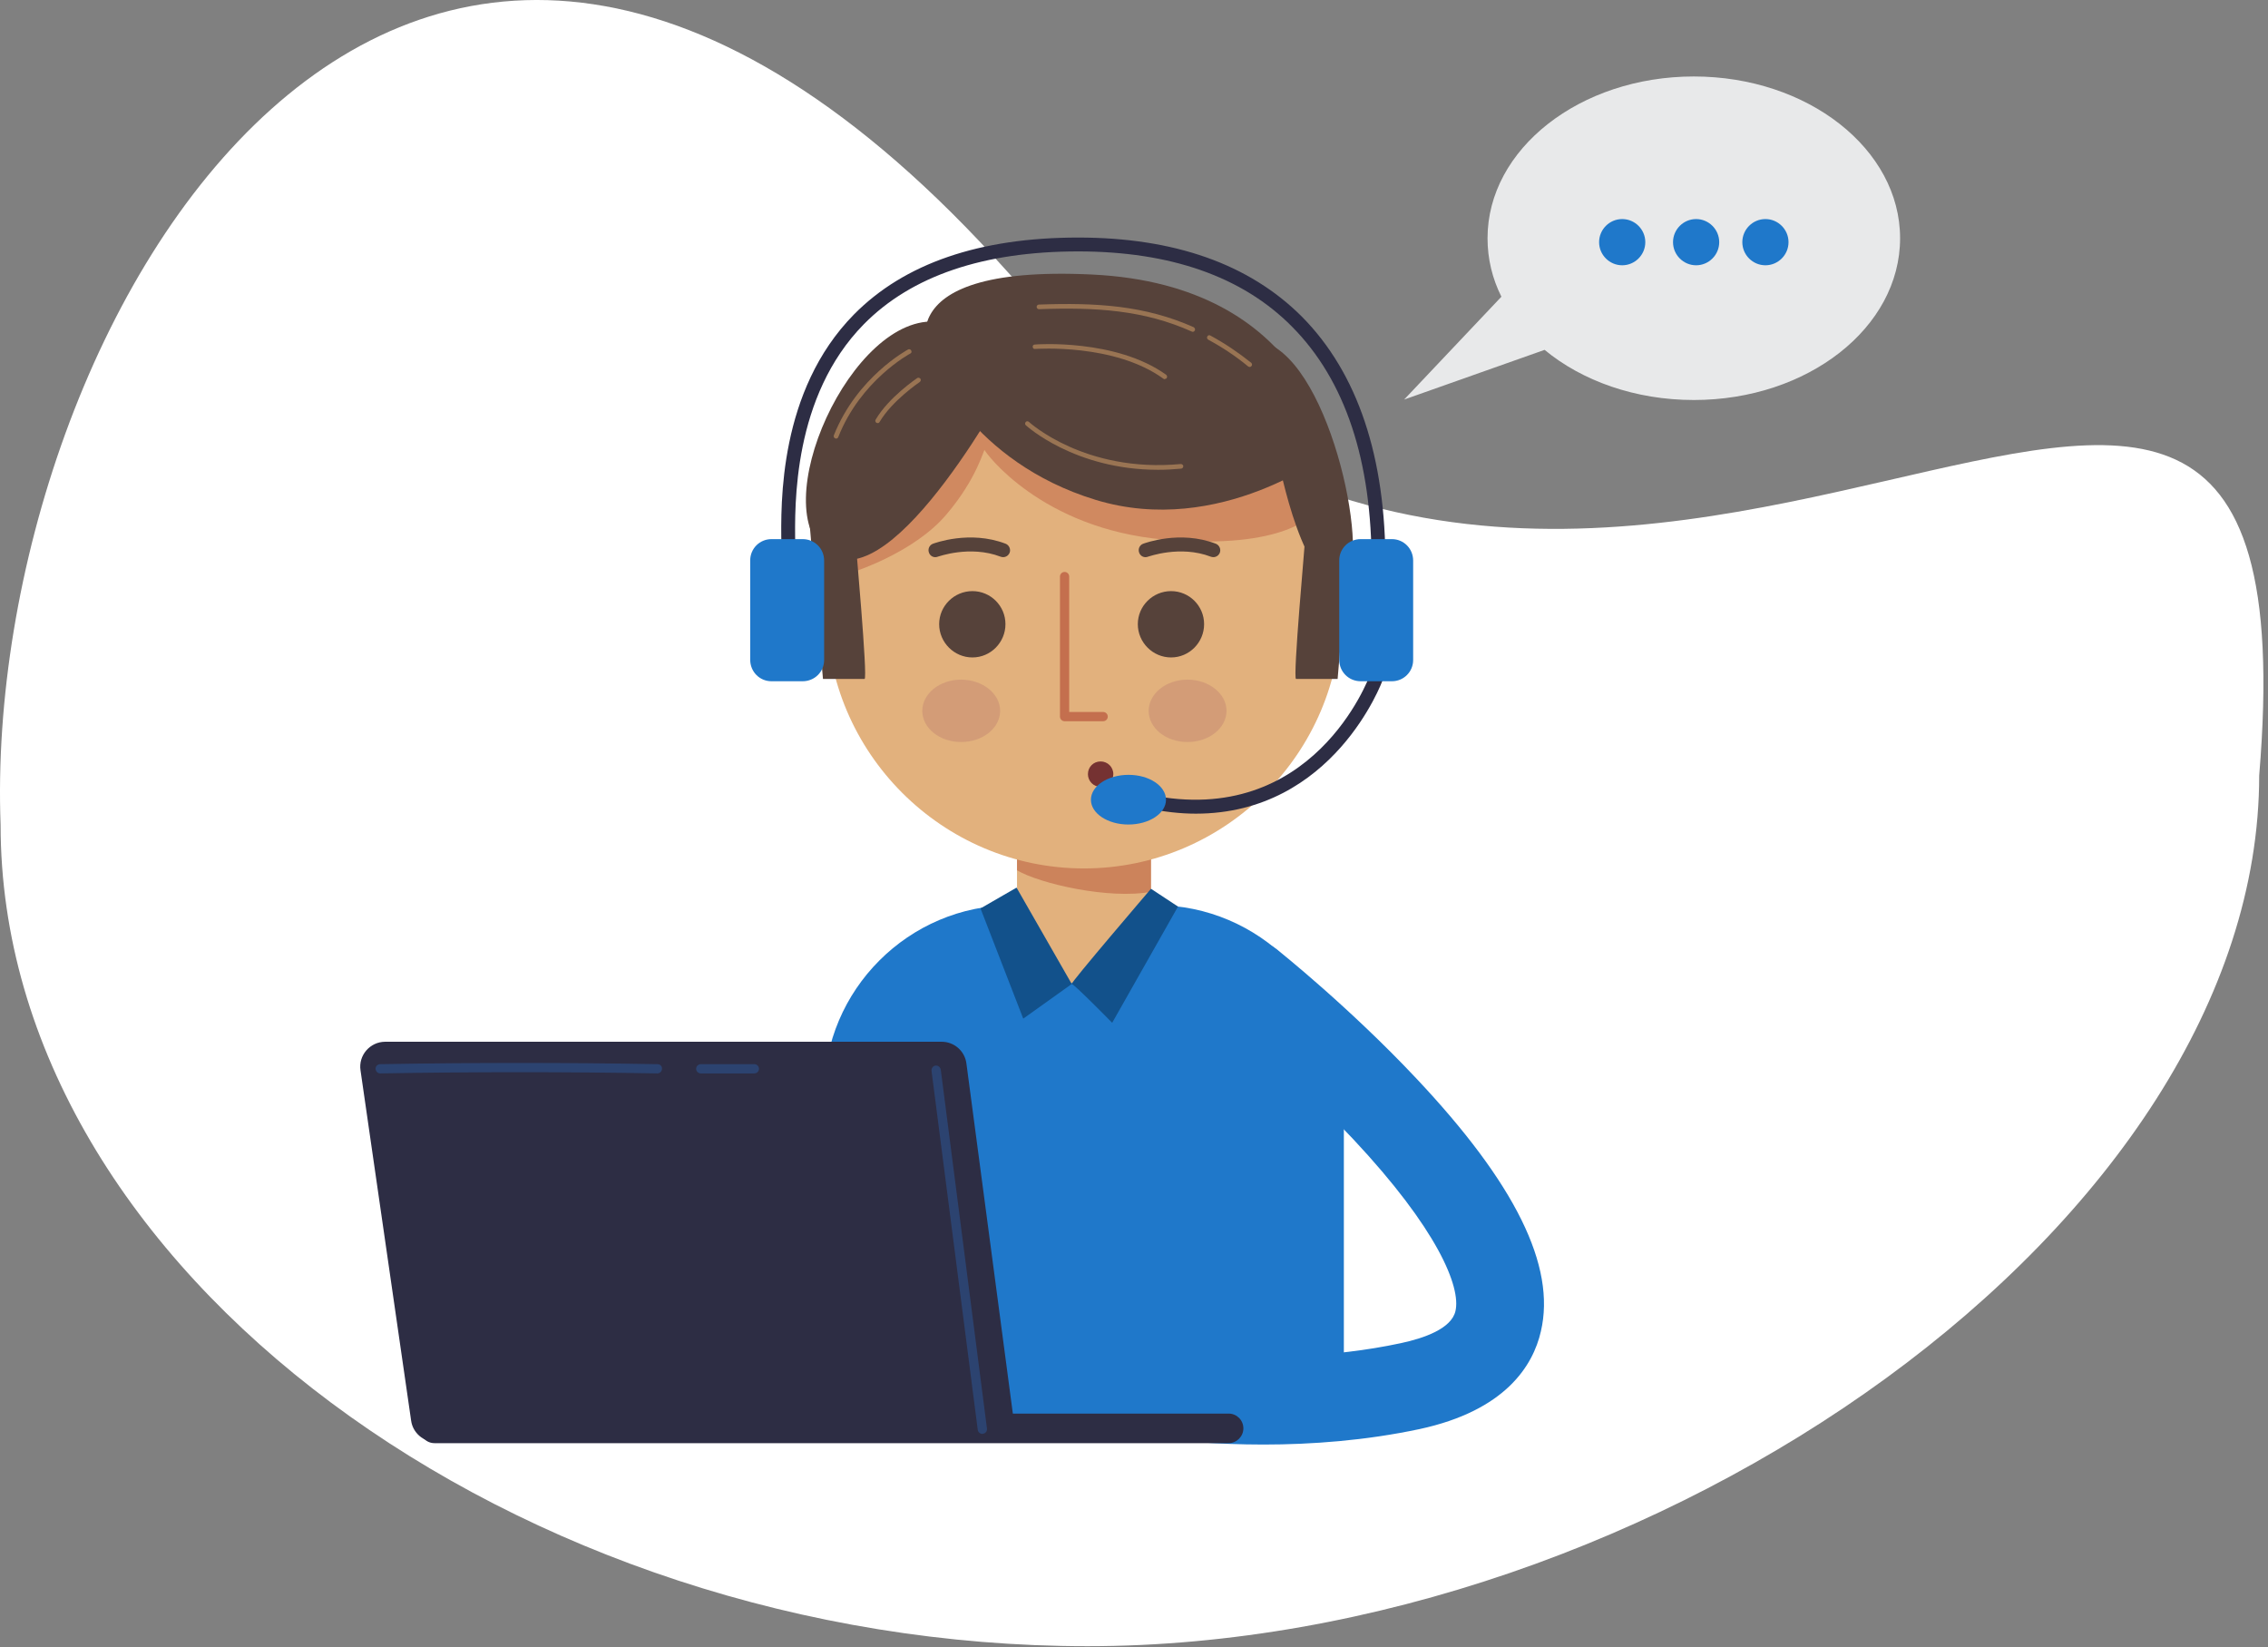 <svg width="482" height="350" viewBox="0 0 482 350" fill="none" xmlns="http://www.w3.org/2000/svg">
<rect x="0" y="0" width="482" height="350" fill="#808080" stroke="none"/>
<path d="M480.128 164.76C480.128 259.477 351.802 349.762 231.128 349.762C110.454 349.762 0.128 269.977 0.128 175.26C-3.872 69.428 86.128 -85.24 214.128 57.76C342.128 200.76 494.128 -2.24 480.128 164.76Z" fill="white"/>
<g clip-path="url(#clip0_21_324)">
<path d="M271.854 303.333H188.89C181.33 303.333 175.145 297.147 175.145 289.585V232.335C175.145 210.339 193.112 192.319 215.154 192.319H245.59C267.583 192.319 285.599 210.339 285.599 232.335V289.585C285.599 297.147 279.414 303.333 271.854 303.333Z" fill="#1F78CA"/>
<path d="M244.608 176.313V195.315C244.608 202.876 238.423 209.062 230.863 209.062H229.881C222.321 209.062 216.136 202.876 216.136 195.315V176.313C216.136 168.752 222.321 162.565 229.881 162.565H230.863C238.423 162.565 244.608 168.752 244.608 176.313Z" fill="#E2B17D"/>
<path opacity="0.7" d="M244.608 179.603V189.472C235.772 191.141 220.947 187.753 216.136 184.905V178.473L244.608 179.603Z" fill="#C46F4E"/>
<path d="M230.372 184.513C200.279 184.513 175.685 159.914 175.685 129.865V113.466C175.685 83.417 200.279 58.818 230.372 58.818C260.416 58.818 285.01 83.417 285.01 113.466V129.865C285.01 159.914 260.416 184.513 230.372 184.513Z" fill="#E2B17D"/>
<path d="M213.681 132.615C213.681 136.493 210.539 139.685 206.661 139.685C202.783 139.685 199.592 136.493 199.592 132.615C199.592 128.736 202.783 125.593 206.661 125.593C210.539 125.593 213.681 128.736 213.681 132.615Z" fill="#56423A"/>
<path d="M255.899 132.615C255.899 136.493 252.758 139.685 248.879 139.685C245.001 139.685 241.81 136.493 241.81 132.615C241.81 128.736 245.001 125.593 248.879 125.593C252.758 125.593 255.899 128.736 255.899 132.615Z" fill="#56423A"/>
<path d="M234.447 153.236H226.248C225.708 153.236 225.267 152.794 225.267 152.254V122.5C225.267 121.96 225.708 121.518 226.248 121.518C226.788 121.518 227.23 121.96 227.23 122.5V151.272H234.447C234.987 151.272 235.428 151.714 235.428 152.254C235.428 152.794 234.987 153.236 234.447 153.236Z" fill="#C46F4E"/>
<path opacity="0.6" d="M181.919 121.322C181.919 121.322 194.388 117.246 201.065 109.391C207.79 101.535 209.116 95.152 209.263 95.643C209.41 96.134 221.192 112.337 247.407 114.644C273.572 116.903 279.119 109.047 279.119 109.047L274.554 94.808L202.243 75.168L179.661 91.715L178.974 117.737L181.919 121.322Z" fill="#C46F4E"/>
<path d="M197.972 76.985C197.972 76.985 206.317 98.098 232.827 106.199C259.336 114.3 282.654 96.134 282.654 96.134C282.654 96.134 278.236 60.537 232.09 58.327C185.945 56.118 197.972 76.985 197.972 76.985Z" fill="#56423A"/>
<path d="M215.154 79.931C215.154 79.931 190.117 127.066 176.126 117.737C162.136 108.409 181.036 66.183 199.445 68.392C217.854 70.602 216.136 79.931 215.154 79.931Z" fill="#56423A"/>
<path d="M271.363 96.134C271.363 96.134 276.027 122.402 284.127 124.12C292.227 125.839 285.109 83.368 271.363 74.039C257.618 64.71 271.363 96.134 271.363 96.134Z" fill="#56423A"/>
<path d="M181.772 114.055C181.772 114.791 184.472 144.251 183.736 144.251C182.999 144.251 174.899 144.251 174.899 144.251L171.708 107.181L181.772 114.055Z" fill="#56423A"/>
<path d="M281.181 111.747C281.083 111.715 280.985 111.682 280.887 111.649L277.401 114.055C277.401 114.791 274.701 144.251 275.438 144.251C276.174 144.251 284.274 144.251 284.274 144.251L287.023 111.846C285.092 111.944 283.145 111.911 281.181 111.747Z" fill="#56423A"/>
<path d="M236.607 164.48C236.607 165.953 235.379 167.181 233.907 167.181C232.385 167.181 231.207 165.953 231.207 164.48C231.207 162.958 232.385 161.78 233.907 161.78C235.379 161.78 236.607 162.958 236.607 164.48Z" fill="#753232"/>
<path d="M294.436 121.174H291.49V120.291C291.589 97.901 285.894 80.766 274.554 69.374C264.049 58.769 248.732 53.417 229.145 53.417C209.017 53.417 193.701 58.622 183.588 68.883C168.517 84.203 168.861 107.132 169.008 115.773C169.008 116.526 169.008 117.181 169.008 117.737H166.063C166.063 117.181 166.063 116.543 166.063 115.823C165.916 106.837 165.523 83.024 181.477 66.821C192.179 55.97 208.183 50.471 229.145 50.471C249.567 50.471 265.521 56.118 276.665 67.263C288.545 79.243 294.534 97.116 294.436 120.34V121.174Z" fill="#2D2D44"/>
<path d="M254.132 172.876C250.843 172.876 247.358 172.483 243.578 171.698L244.167 168.85C279.119 176.117 290.95 143.858 291.098 143.515L293.847 144.497C293.749 144.791 283.39 172.876 254.132 172.876Z" fill="#2D2D44"/>
<path d="M170.628 144.742H163.952C161.448 144.742 159.436 142.729 159.436 140.176V119.063C159.436 116.559 161.448 114.546 163.952 114.546H170.579C173.132 114.546 175.145 116.559 175.145 119.112V140.225C175.145 142.729 173.132 144.742 170.579 144.742H170.628Z" fill="#1F78CA"/>
<path d="M295.81 144.742H289.183C286.63 144.742 284.618 142.729 284.618 140.176V119.063C284.618 116.559 286.63 114.546 289.183 114.546H295.81C298.314 114.546 300.327 116.559 300.327 119.112V140.225C300.327 142.729 298.314 144.742 295.81 144.742Z" fill="#1F78CA"/>
<path d="M247.799 169.93C247.799 172.827 244.216 175.184 239.798 175.184C235.428 175.184 231.845 172.827 231.845 169.93C231.845 166.984 235.428 164.627 239.847 164.627C244.216 164.627 247.799 166.984 247.799 169.93Z" fill="#1F78CA"/>
<path d="M216.037 188.588L227.77 209.062L217.461 216.427L208.379 193.007L216.037 188.588Z" fill="#12518B"/>
<path d="M244.608 188.833C244.608 188.833 227.279 209.062 227.77 209.062C228.261 209.062 236.361 217.311 236.361 217.311L250.352 192.614L244.608 188.833Z" fill="#12518B"/>
<path d="M268.516 306.918C248.781 306.918 233.907 303.824 232.974 303.628C227.967 302.548 224.776 297.589 225.856 292.531C226.936 287.523 231.894 284.283 236.901 285.363C237.196 285.461 267.878 291.795 297.774 285.363C302.585 284.332 308.427 282.319 309.31 278.587C310.538 273.432 305.432 261.059 287.563 242.008C274.21 227.867 259.925 216.476 259.778 216.378C255.752 213.138 255.065 207.295 258.305 203.269C261.496 199.242 267.338 198.555 271.412 201.747C272.001 202.238 286.729 213.972 300.965 229.095C322.025 251.435 330.714 269.013 327.474 282.859C325.805 290.175 319.914 299.7 301.701 303.628C290.165 306.083 278.678 306.918 268.516 306.918Z" fill="#1F78CA"/>
<path opacity="0.5" d="M212.552 151.027C212.552 154.709 208.821 157.655 204.256 157.655C199.69 157.655 196.008 154.709 196.008 151.027C196.008 147.394 199.69 144.398 204.256 144.398C208.821 144.398 212.552 147.394 212.552 151.027Z" fill="#C48972"/>
<path opacity="0.5" d="M260.661 151.027C260.661 154.709 256.93 157.655 252.365 157.655C247.799 157.655 244.118 154.709 244.118 151.027C244.118 147.394 247.799 144.398 252.365 144.398C256.93 144.398 260.661 147.394 260.661 151.027Z" fill="#C48972"/>
<path d="M213.19 118.376C213.027 118.376 212.847 118.343 212.65 118.278C206.121 115.773 199.396 118.278 199.297 118.278C198.561 118.572 197.727 118.228 197.432 117.443C197.137 116.706 197.481 115.823 198.267 115.528C198.561 115.43 206.072 112.582 213.73 115.528C214.467 115.823 214.859 116.706 214.565 117.443C214.319 118.032 213.779 118.376 213.19 118.376Z" fill="#56423A"/>
<path d="M257.863 118.376C257.699 118.376 257.519 118.343 257.323 118.278C250.794 115.773 244.069 118.278 243.97 118.278C243.234 118.572 242.399 118.228 242.105 117.443C241.81 116.706 242.154 115.823 242.939 115.528C243.234 115.43 250.745 112.582 258.403 115.528C259.139 115.823 259.532 116.706 259.238 117.443C258.992 118.032 258.452 118.376 257.863 118.376Z" fill="#56423A"/>
<path d="M246.13 99.816C228.31 99.816 218.099 90.438 218.001 90.34C217.805 90.193 217.805 89.849 218.001 89.653C218.148 89.456 218.492 89.456 218.688 89.653C218.787 89.751 230.568 100.504 250.941 98.589C251.236 98.589 251.432 98.785 251.481 99.031C251.481 99.325 251.285 99.522 251.039 99.571C249.338 99.734 247.701 99.816 246.13 99.816Z" fill="#997453"/>
<path d="M265.57 77.967C265.472 77.967 265.374 77.934 265.276 77.869C262.674 75.708 259.778 73.793 256.783 72.173C256.538 72.026 256.439 71.731 256.587 71.486C256.685 71.24 256.979 71.142 257.225 71.289C260.318 72.959 263.214 74.923 265.914 77.083C266.11 77.279 266.159 77.574 265.963 77.77C265.865 77.918 265.718 77.967 265.57 77.967Z" fill="#997453"/>
<path d="M253.494 70.504C253.428 70.504 253.363 70.487 253.298 70.455C243.136 65.888 232.974 65.25 220.799 65.692C220.554 65.692 220.308 65.496 220.308 65.201C220.308 64.956 220.505 64.71 220.799 64.71C233.072 64.268 243.332 64.906 253.69 69.522C253.936 69.669 254.034 69.964 253.936 70.209C253.838 70.356 253.69 70.504 253.494 70.504Z" fill="#997453"/>
<path d="M247.554 80.569C247.456 80.569 247.358 80.536 247.259 80.471C236.852 72.91 220.161 74.137 219.965 74.137C219.719 74.186 219.474 73.99 219.474 73.695C219.425 73.45 219.621 73.204 219.916 73.204C220.063 73.155 237.147 71.928 247.848 79.636C248.045 79.833 248.094 80.127 247.947 80.324C247.848 80.471 247.701 80.52 247.554 80.52V80.569Z" fill="#997453"/>
<path d="M177.697 93.188C177.632 93.188 177.566 93.171 177.501 93.139C177.256 93.04 177.108 92.746 177.206 92.5C182.165 80.029 192.867 74.334 193.014 74.235C193.259 74.137 193.554 74.235 193.652 74.481C193.799 74.726 193.701 75.021 193.456 75.119C193.357 75.168 182.901 80.766 178.139 92.893C178.041 93.09 177.894 93.188 177.697 93.188Z" fill="#997453"/>
<path d="M186.534 89.898C186.436 89.898 186.354 89.882 186.288 89.849C186.043 89.702 185.945 89.407 186.092 89.162C188.89 84.399 194.683 80.52 194.928 80.324C195.125 80.176 195.468 80.275 195.616 80.471C195.763 80.716 195.665 81.011 195.468 81.158C195.419 81.207 189.627 85.086 186.927 89.653C186.828 89.849 186.681 89.898 186.534 89.898Z" fill="#997453"/>
<path d="M87.37 301.811L76.619 227.426C76.128 224.234 78.632 221.337 81.872 221.337H200.132C202.783 221.337 205.041 223.301 205.385 225.953L215.252 300.338C215.694 303.53 213.19 306.378 209.95 306.378H92.623C89.972 306.378 87.713 304.414 87.37 301.811Z" fill="#2D2D44"/>
<path d="M261.103 306.623H92.328C90.61 306.623 89.186 305.199 89.186 303.481C89.186 301.713 90.61 300.338 92.328 300.338H261.103C262.821 300.338 264.245 301.713 264.245 303.481C264.245 305.199 262.821 306.623 261.103 306.623Z" fill="#2D2D44"/>
<path d="M208.772 304.659C208.281 304.659 207.839 304.266 207.79 303.775L197.972 227.524C197.923 226.984 198.267 226.493 198.807 226.395C199.396 226.345 199.837 226.738 199.936 227.278L209.754 303.53C209.803 304.07 209.459 304.561 208.919 304.61C208.854 304.643 208.805 304.659 208.772 304.659Z" fill="#2C4370"/>
<path d="M160.319 228.064H148.93C148.39 228.064 147.948 227.622 147.948 227.082C147.948 226.542 148.39 226.1 148.93 226.1H160.319C160.859 226.1 161.301 226.542 161.301 227.082C161.301 227.622 160.859 228.064 160.319 228.064Z" fill="#2C4370"/>
<path d="M80.792 228.064C80.252 228.064 79.859 227.622 79.81 227.082C79.81 226.542 80.252 226.1 80.792 226.1C100.674 225.756 120.506 225.756 139.75 226.1C140.29 226.1 140.732 226.542 140.683 227.082C140.683 227.622 140.241 228.064 139.701 228.064C120.506 227.72 100.674 227.72 80.841 228.064C80.808 228.064 80.792 228.064 80.792 228.064Z" fill="#2C4370"/>
<path d="M359.972 16.249C335.771 16.249 316.134 31.666 316.134 50.618C316.134 55.037 317.165 59.211 319.08 63.041L298.412 84.89L328.26 74.334C336.212 80.913 347.503 84.988 359.972 84.988C384.174 84.988 403.811 69.62 403.811 50.618C403.811 31.666 384.174 16.249 359.972 16.249Z" fill="#E8E9EA"/>
<path d="M349.663 51.453C349.663 54.154 347.454 56.363 344.754 56.363C342.054 56.363 339.845 54.154 339.845 51.453C339.845 48.753 342.054 46.543 344.754 46.543C347.454 46.543 349.663 48.753 349.663 51.453Z" fill="#1F78CA"/>
<path d="M365.372 51.453C365.372 54.154 363.163 56.363 360.463 56.363C357.763 56.363 355.554 54.154 355.554 51.453C355.554 48.753 357.763 46.543 360.463 46.543C363.163 46.543 365.372 48.753 365.372 51.453Z" fill="#1F78CA"/>
<path d="M380.1 51.453C380.1 54.154 377.891 56.363 375.191 56.363C372.491 56.363 370.282 54.154 370.282 51.453C370.282 48.753 372.491 46.543 375.191 46.543C377.891 46.543 380.1 48.753 380.1 51.453Z" fill="#1F78CA"/>
</g>
<defs>
<clipPath id="clip0_21_324">
<rect width="328" height="291" fill="white" transform="translate(76.128 15.928)"/>
</clipPath>
</defs>
</svg>
